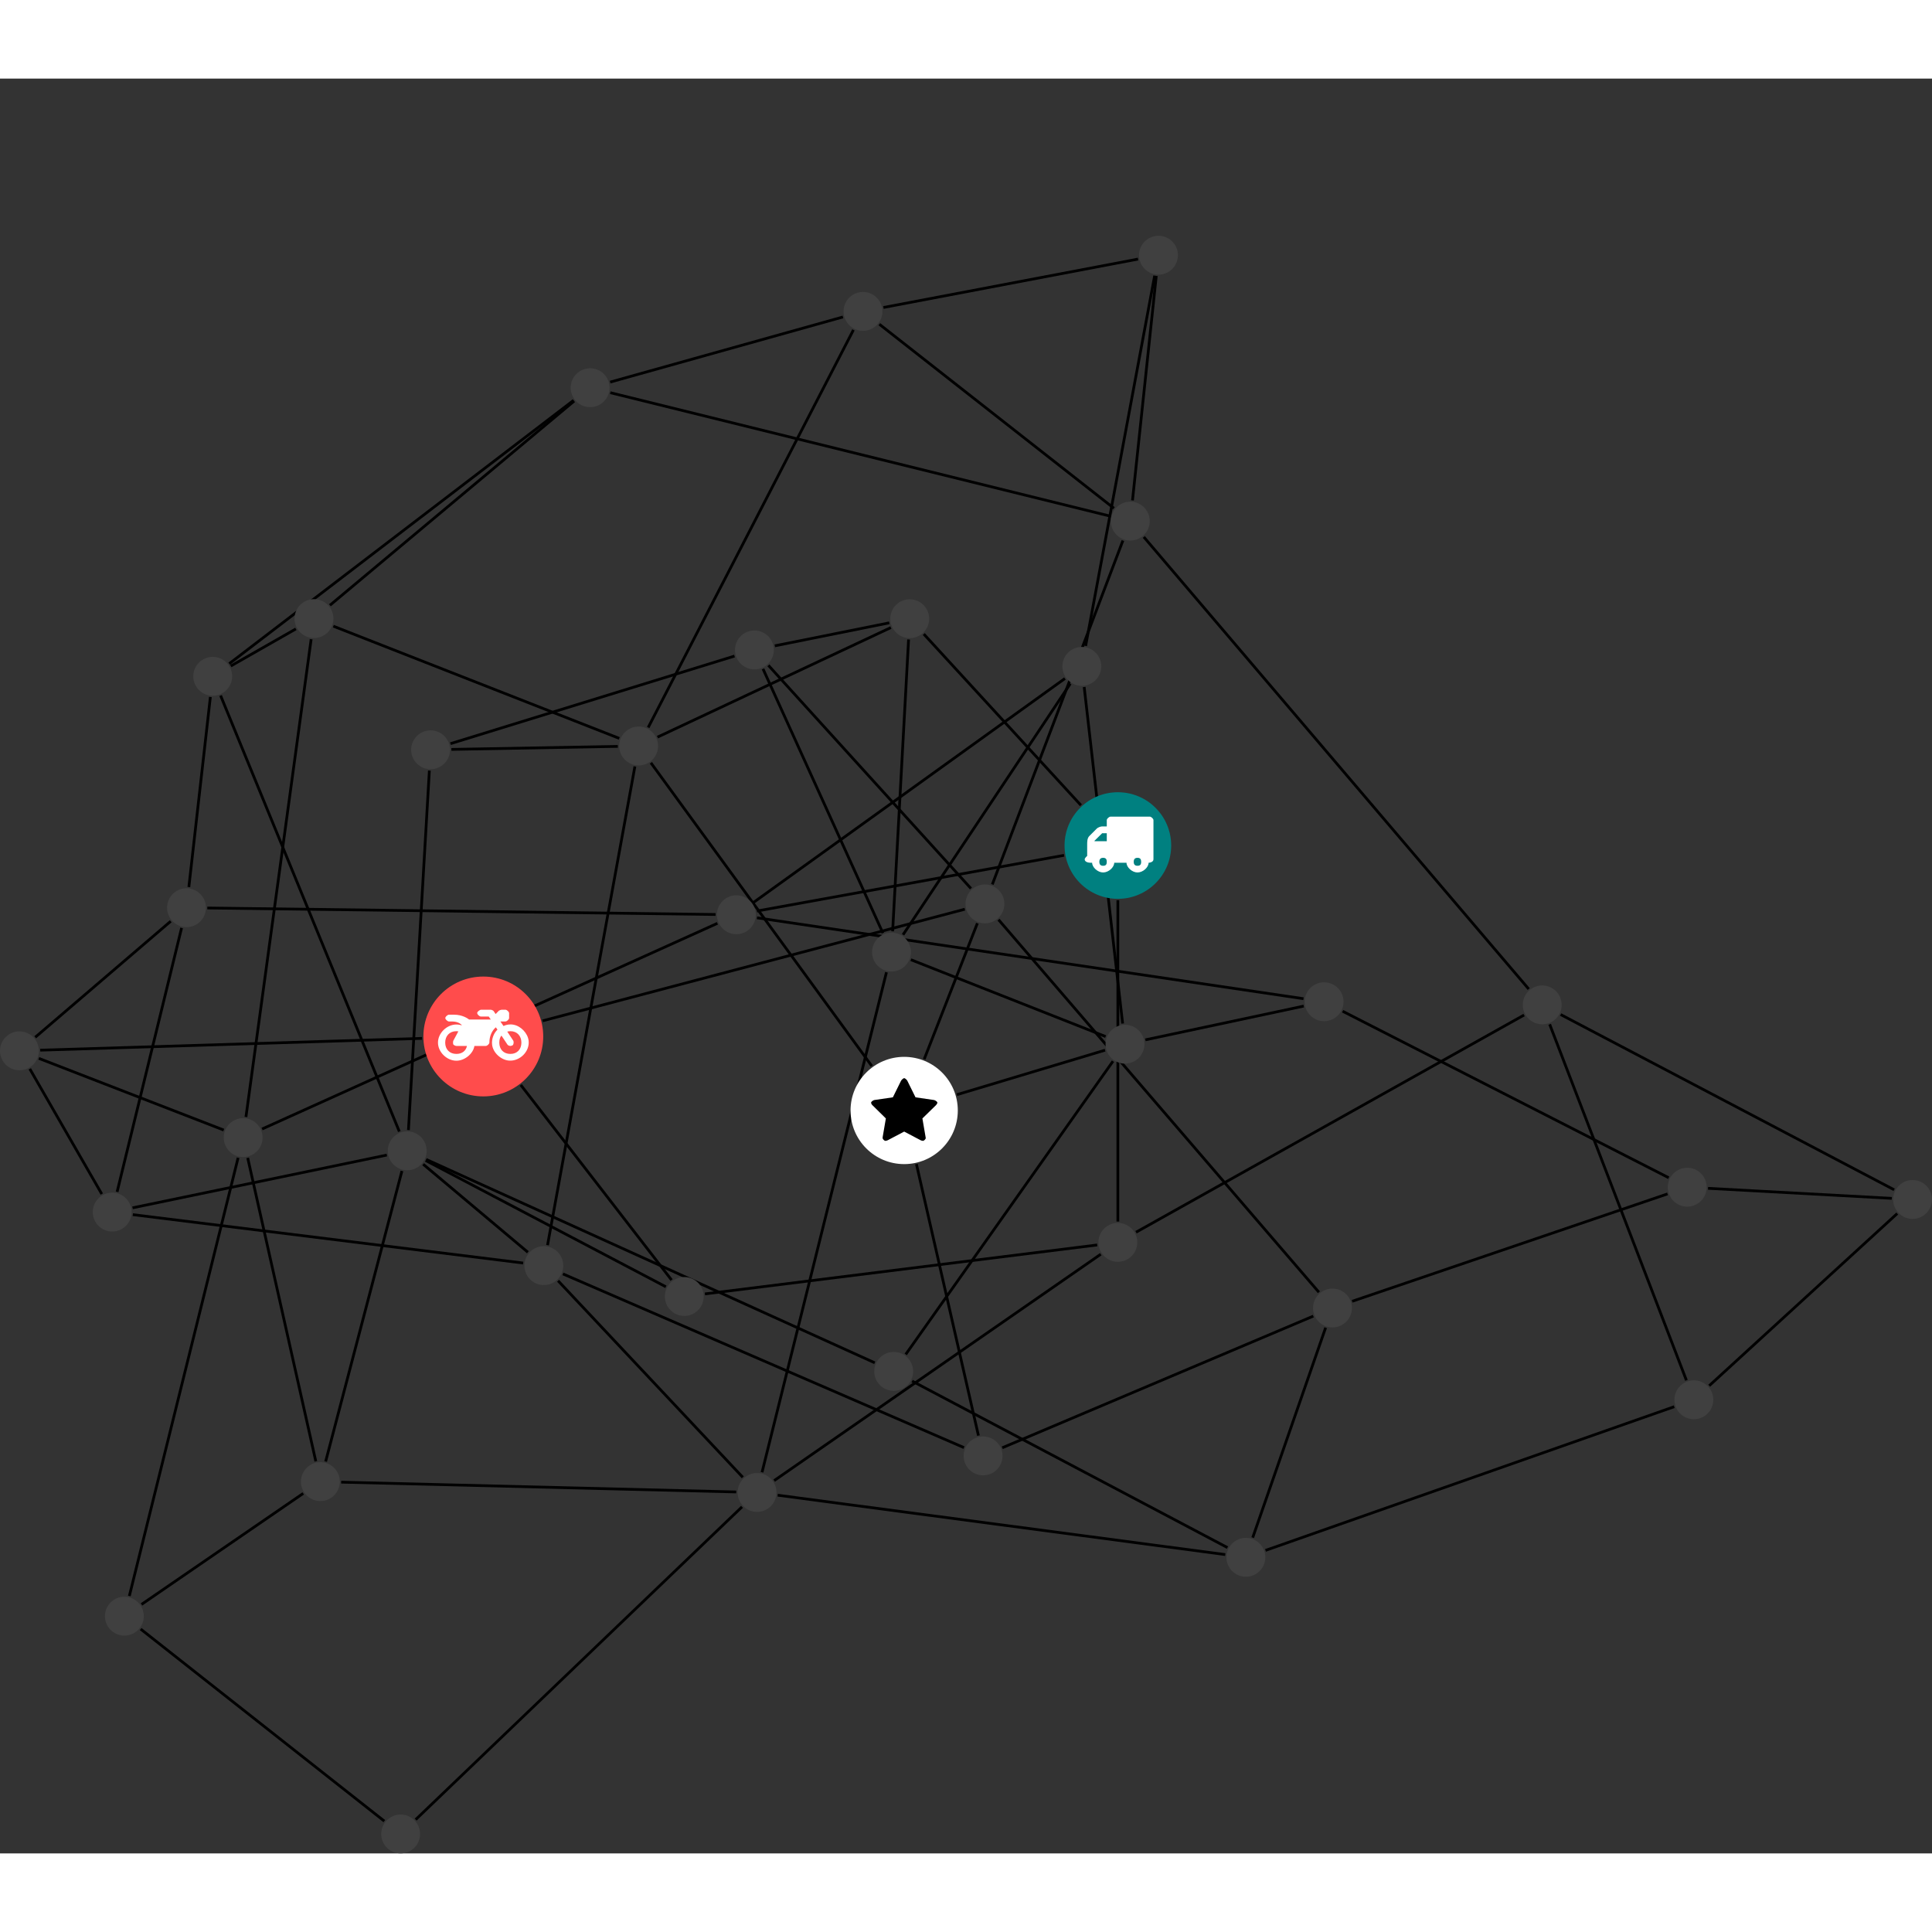 <?xml version="1.0" encoding="UTF-8"?>
<svg xmlns="http://www.w3.org/2000/svg" xmlns:xlink="http://www.w3.org/1999/xlink" width="280.119pt" height="280.119pt" viewBox="0.000 -22.790 280.119 257.329" version="1.1">
<rect x="0.000" y="-22.790" width="280.119" height="257.329" fill="#333333" stroke="none"/>
<defs>
<g>
<symbol overflow="visible" id="glyph0-0">
<path style="stroke:none;" d="M 1.422 -0.75 L 1.422 -7.922 L 3.562 -7.922 L 3.562 -0.891 L 1.422 -0.891 Z M 0.625 0 L 4.531 0 L 4.531 -8.812 L 0.438 -8.812 L 0.438 0 Z M 0.625 0 "/>
</symbol>
<symbol overflow="visible" id="glyph0-1">
<path style="stroke:none;" d="M 3.375 -0.844 C 3.375 -0.453 3.234 -0.266 2.844 -0.266 C 2.469 -0.266 2.297 -0.453 2.297 -0.844 C 2.297 -1.219 2.469 -1.422 2.844 -1.422 C 3.234 -1.422 3.375 -1.219 3.375 -0.844 Z M 1.594 -3.688 L 1.594 -3.859 C 1.594 -3.875 1.578 -3.875 1.594 -3.891 L 2.688 -4.969 C 2.703 -5 2.656 -4.984 2.688 -4.984 L 3.375 -4.984 L 3.375 -3.828 L 1.594 -3.828 Z M 8.359 -0.844 C 8.359 -0.453 8.219 -0.266 7.828 -0.266 C 7.453 -0.266 7.281 -0.453 7.281 -0.844 C 7.281 -1.219 7.453 -1.422 7.828 -1.422 C 8.219 -1.422 8.359 -1.219 8.359 -0.844 Z M 10.141 -6.891 C 10.141 -7.094 9.812 -7.391 9.609 -7.391 L 3.922 -7.391 C 3.719 -7.391 3.375 -7.094 3.375 -6.891 L 3.375 -5.969 L 2.672 -5.969 C 2.469 -5.969 2.078 -5.812 1.938 -5.672 L 0.844 -4.578 C 0.531 -4.266 0.531 -3.734 0.531 -3.328 L 0.531 -1.688 C 0.516 -1.688 0.172 -1.391 0.172 -1.203 C 0.172 -0.781 0.781 -0.703 1.062 -0.703 L 1.25 -0.703 C 1.25 -0.047 2.062 0.703 2.844 0.703 C 3.641 0.703 4.453 -0.047 4.453 -0.703 L 6.234 -0.703 C 6.234 -0.047 7.047 0.703 7.828 0.703 C 8.625 0.703 9.438 -0.047 9.438 -0.703 C 9.547 -0.703 10.141 -0.781 10.141 -1.203 Z M 10.141 -6.891 "/>
</symbol>
<symbol overflow="visible" id="glyph0-2">
<path style="stroke:none;" d="M 12.969 -2.906 C 12.844 -3.984 11.859 -5.016 10.781 -5.219 C 10.234 -5.328 9.703 -5.219 9.328 -5.031 L 8.875 -5.688 L 9.609 -5.688 C 9.812 -5.688 10.141 -5.984 10.141 -6.188 L 10.141 -6.891 C 10.141 -7.094 9.812 -7.391 9.609 -7.391 L 9.047 -7.391 C 8.969 -7.391 8.734 -7.312 8.656 -7.25 L 8.188 -6.766 L 7.891 -7.203 C 7.828 -7.281 7.594 -7.391 7.484 -7.391 L 6.078 -7.391 C 5.906 -7.391 5.547 -7.125 5.516 -6.953 C 5.484 -6.734 5.828 -6.406 6.047 -6.406 L 7.188 -6.406 L 7.484 -5.969 L 4.344 -5.969 C 4.141 -6.125 3.375 -6.672 2.141 -6.672 L 1.422 -6.672 C 1.219 -6.672 0.891 -6.375 0.891 -6.188 C 0.891 -5.984 1.219 -5.688 1.422 -5.688 L 1.781 -5.688 C 2.484 -5.688 2.906 -5.516 3.281 -5.188 L 3.25 -5.141 C 3.078 -5.188 2.797 -5.25 2.5 -5.25 C 1.109 -5.25 -0.172 -4 -0.172 -2.625 C -0.172 -1.25 1.109 0 2.5 0 C 3.75 0 4.953 -1.062 5.109 -2.141 L 6.766 -2.141 C 6.969 -2.141 7.281 -2.438 7.281 -2.625 C 7.281 -3.609 7.688 -4.391 8.219 -4.844 L 8.453 -4.5 C 7.969 -4.062 7.578 -3.203 7.672 -2.359 C 7.781 -1.172 8.969 -0.094 10.141 -0.016 C 11.703 0.094 13.156 -1.344 12.969 -2.906 Z M 2.5 -0.984 C 1.516 -0.984 0.875 -1.641 0.875 -2.625 C 0.875 -3.594 1.516 -4.281 2.5 -4.281 C 2.672 -4.281 2.844 -4.234 2.781 -4.25 L 2.047 -2.891 C 2 -2.781 2 -2.469 2.047 -2.359 C 2.125 -2.25 2.375 -2.141 2.5 -2.141 L 4.031 -2.141 C 3.891 -1.453 3.344 -0.984 2.5 -0.984 Z M 10.328 -0.984 C 9.344 -0.984 8.719 -1.641 8.719 -2.625 C 8.719 -3.109 8.859 -3.469 9.031 -3.641 L 9.906 -2.328 C 9.969 -2.219 10.203 -2.141 10.328 -2.141 C 10.391 -2.141 10.594 -2.188 10.641 -2.234 C 10.812 -2.344 10.844 -2.75 10.734 -2.922 L 9.875 -4.219 C 9.859 -4.219 10.094 -4.281 10.328 -4.281 C 11.297 -4.281 11.922 -3.594 11.922 -2.625 C 11.922 -1.641 11.297 -0.984 10.328 -0.984 Z M 10.328 -0.984 "/>
</symbol>
<symbol overflow="visible" id="glyph0-3">
<path style="stroke:none;" d="M 9.438 -5.078 C 9.438 -5.25 9.078 -5.453 8.938 -5.469 L 6.266 -5.859 L 5.078 -8.266 C 5.031 -8.375 4.75 -8.641 4.625 -8.641 C 4.5 -8.641 4.234 -8.375 4.172 -8.266 L 2.984 -5.859 L 0.312 -5.469 C 0.172 -5.453 -0.172 -5.25 -0.172 -5.078 C -0.172 -4.969 -0.062 -4.781 0.016 -4.719 L 1.969 -2.797 L 1.5 -0.062 C 1.5 -0.016 1.5 0.016 1.5 0.047 C 1.5 0.203 1.75 0.453 1.906 0.453 C 1.984 0.453 2.188 0.406 2.25 0.359 L 4.625 -0.891 L 7 0.359 C 7.062 0.406 7.266 0.453 7.344 0.453 C 7.5 0.453 7.75 0.203 7.75 0.047 C 7.75 0.016 7.75 -0.016 7.734 -0.062 L 7.266 -2.797 L 9.234 -4.719 C 9.297 -4.781 9.438 -4.969 9.438 -5.078 Z M 9.438 -5.078 "/>
</symbol>
</g>
<clipPath id="clip1">
  <path d="M 14 196 L 62 196 L 62 234.539 L 14 234.539 Z M 14 196 "/>
</clipPath>
<clipPath id="clip2">
  <path d="M 54 178 L 114 178 L 114 234.539 L 54 234.539 Z M 54 178 "/>
</clipPath>
<clipPath id="clip3">
  <path d="M 242 136 L 280.117 136 L 280.117 173 L 242 173 Z M 242 136 "/>
</clipPath>
<clipPath id="clip4">
  <path d="M 220 107 L 280.117 107 L 280.117 144 L 220 144 Z M 220 107 "/>
</clipPath>
<clipPath id="clip5">
  <path d="M 55 228 L 61 228 L 61 234.539 L 55 234.539 Z M 55 228 "/>
</clipPath>
<clipPath id="clip6">
  <path d="M 274 136 L 280.117 136 L 280.117 143 L 274 143 Z M 274 136 "/>
</clipPath>
</defs>
<g id="surface1">
<path style="fill:none;stroke-width:0.399;stroke-linecap:butt;stroke-linejoin:miter;stroke:rgb(0%,0%,0%);stroke-opacity:1;stroke-miterlimit:10;" d="M 0 -7.929 L 0 -54.519 " transform="matrix(1,0,0,-1,162.078,88.407)"/>
<path style="fill:none;stroke-width:0.399;stroke-linecap:butt;stroke-linejoin:miter;stroke:rgb(0%,0%,0%);stroke-opacity:1;stroke-miterlimit:10;" d="M -7.801 -1.417 L -52.344 -9.499 " transform="matrix(1,0,0,-1,162.078,88.407)"/>
<path style="fill:none;stroke-width:0.399;stroke-linecap:butt;stroke-linejoin:miter;stroke:rgb(0%,0%,0%);stroke-opacity:1;stroke-miterlimit:10;" d="M -5.359 5.841 L -28.14 30.661 " transform="matrix(1,0,0,-1,162.078,88.407)"/>
<path style="fill:none;stroke-width:0.399;stroke-linecap:butt;stroke-linejoin:miter;stroke:rgb(0%,0%,0%);stroke-opacity:1;stroke-miterlimit:10;" d="M -2.996 -57.913 L -59.871 -65.011 " transform="matrix(1,0,0,-1,162.078,88.407)"/>
<path style="fill:none;stroke-width:0.399;stroke-linecap:butt;stroke-linejoin:miter;stroke:rgb(0%,0%,0%);stroke-opacity:1;stroke-miterlimit:10;" d="M -2.48 -59.257 L -49.836 -92.081 " transform="matrix(1,0,0,-1,162.078,88.407)"/>
<path style="fill:none;stroke-width:0.399;stroke-linecap:butt;stroke-linejoin:miter;stroke:rgb(0%,0%,0%);stroke-opacity:1;stroke-miterlimit:10;" d="M 2.633 -56.066 L 58.895 -24.577 " transform="matrix(1,0,0,-1,162.078,88.407)"/>
<path style="fill:none;stroke-width:0.399;stroke-linecap:butt;stroke-linejoin:miter;stroke:rgb(0%,0%,0%);stroke-opacity:1;stroke-miterlimit:10;" d="M -64.711 -62.995 L -86.57 -34.718 " transform="matrix(1,0,0,-1,162.078,88.407)"/>
<path style="fill:none;stroke-width:0.399;stroke-linecap:butt;stroke-linejoin:miter;stroke:rgb(0%,0%,0%);stroke-opacity:1;stroke-miterlimit:10;" d="M -65.535 -63.98 L -100.363 -45.667 " transform="matrix(1,0,0,-1,162.078,88.407)"/>
<path style="fill:none;stroke-width:0.399;stroke-linecap:butt;stroke-linejoin:miter;stroke:rgb(0%,0%,0%);stroke-opacity:1;stroke-miterlimit:10;" d="M -83.41 -25.417 L -22.191 -9.234 " transform="matrix(1,0,0,-1,162.078,88.407)"/>
<path style="fill:none;stroke-width:0.399;stroke-linecap:butt;stroke-linejoin:miter;stroke:rgb(0%,0%,0%);stroke-opacity:1;stroke-miterlimit:10;" d="M -100.887 -27.96 L -156.246 -29.671 " transform="matrix(1,0,0,-1,162.078,88.407)"/>
<path style="fill:none;stroke-width:0.399;stroke-linecap:butt;stroke-linejoin:miter;stroke:rgb(0%,0%,0%);stroke-opacity:1;stroke-miterlimit:10;" d="M 29.149 -64.769 L -17.305 -10.749 " transform="matrix(1,0,0,-1,162.078,88.407)"/>
<path style="fill:none;stroke-width:0.399;stroke-linecap:butt;stroke-linejoin:miter;stroke:rgb(0%,0%,0%);stroke-opacity:1;stroke-miterlimit:10;" d="M 28.336 -68.23 L -16.762 -87.32 " transform="matrix(1,0,0,-1,162.078,88.407)"/>
<path style="fill:none;stroke-width:0.399;stroke-linecap:butt;stroke-linejoin:miter;stroke:rgb(0%,0%,0%);stroke-opacity:1;stroke-miterlimit:10;" d="M 30.125 -69.906 L 19.551 -100.347 " transform="matrix(1,0,0,-1,162.078,88.407)"/>
<path style="fill:none;stroke-width:0.399;stroke-linecap:butt;stroke-linejoin:miter;stroke:rgb(0%,0%,0%);stroke-opacity:1;stroke-miterlimit:10;" d="M 33.973 -66.081 L 79.695 -50.511 " transform="matrix(1,0,0,-1,162.078,88.407)"/>
<path style="fill:none;stroke-width:0.399;stroke-linecap:butt;stroke-linejoin:miter;stroke:rgb(0%,0%,0%);stroke-opacity:1;stroke-miterlimit:10;" d="M -20.371 -11.273 L -28.082 -30.988 " transform="matrix(1,0,0,-1,162.078,88.407)"/>
<path style="fill:none;stroke-width:0.399;stroke-linecap:butt;stroke-linejoin:miter;stroke:rgb(0%,0%,0%);stroke-opacity:1;stroke-miterlimit:10;" d="M -18.203 -5.64 L 0.731 44.216 " transform="matrix(1,0,0,-1,162.078,88.407)"/>
<path style="fill:none;stroke-width:0.399;stroke-linecap:butt;stroke-linejoin:miter;stroke:rgb(0%,0%,0%);stroke-opacity:1;stroke-miterlimit:10;" d="M -21.301 -6.23 L -50.668 26.122 " transform="matrix(1,0,0,-1,162.078,88.407)"/>
<path style="fill:none;stroke-width:0.399;stroke-linecap:butt;stroke-linejoin:miter;stroke:rgb(0%,0%,0%);stroke-opacity:1;stroke-miterlimit:10;" d="M -20.215 -85.554 L -29.207 -46.191 " transform="matrix(1,0,0,-1,162.078,88.407)"/>
<path style="fill:none;stroke-width:0.399;stroke-linecap:butt;stroke-linejoin:miter;stroke:rgb(0%,0%,0%);stroke-opacity:1;stroke-miterlimit:10;" d="M -22.312 -87.296 L -80.461 -62.109 " transform="matrix(1,0,0,-1,162.078,88.407)"/>
<path style="fill:none;stroke-width:0.399;stroke-linecap:butt;stroke-linejoin:miter;stroke:rgb(0%,0%,0%);stroke-opacity:1;stroke-miterlimit:10;" d="M -35.68 -31.968 L -67.707 11.993 " transform="matrix(1,0,0,-1,162.078,88.407)"/>
<path style="fill:none;stroke-width:0.399;stroke-linecap:butt;stroke-linejoin:miter;stroke:rgb(0%,0%,0%);stroke-opacity:1;stroke-miterlimit:10;" d="M -23.344 -36.124 L -1.855 -29.671 " transform="matrix(1,0,0,-1,162.078,88.407)"/>
<path style="fill:none;stroke-width:0.399;stroke-linecap:butt;stroke-linejoin:miter;stroke:rgb(0%,0%,0%);stroke-opacity:1;stroke-miterlimit:10;" d="M -82.691 -57.941 L -70.023 11.466 " transform="matrix(1,0,0,-1,162.078,88.407)"/>
<path style="fill:none;stroke-width:0.399;stroke-linecap:butt;stroke-linejoin:miter;stroke:rgb(0%,0%,0%);stroke-opacity:1;stroke-miterlimit:10;" d="M -86.226 -60.534 L -142.82 -53.519 " transform="matrix(1,0,0,-1,162.078,88.407)"/>
<path style="fill:none;stroke-width:0.399;stroke-linecap:butt;stroke-linejoin:miter;stroke:rgb(0%,0%,0%);stroke-opacity:1;stroke-miterlimit:10;" d="M -85.543 -58.968 L -100.726 -46.206 " transform="matrix(1,0,0,-1,162.078,88.407)"/>
<path style="fill:none;stroke-width:0.399;stroke-linecap:butt;stroke-linejoin:miter;stroke:rgb(0%,0%,0%);stroke-opacity:1;stroke-miterlimit:10;" d="M -81.164 -63.105 L -54.383 -91.601 " transform="matrix(1,0,0,-1,162.078,88.407)"/>
<path style="fill:none;stroke-width:0.399;stroke-linecap:butt;stroke-linejoin:miter;stroke:rgb(0%,0%,0%);stroke-opacity:1;stroke-miterlimit:10;" d="M -68.098 17.114 L -38.34 74.762 " transform="matrix(1,0,0,-1,162.078,88.407)"/>
<path style="fill:none;stroke-width:0.399;stroke-linecap:butt;stroke-linejoin:miter;stroke:rgb(0%,0%,0%);stroke-opacity:1;stroke-miterlimit:10;" d="M -72.293 15.536 L -113.746 31.802 " transform="matrix(1,0,0,-1,162.078,88.407)"/>
<path style="fill:none;stroke-width:0.399;stroke-linecap:butt;stroke-linejoin:miter;stroke:rgb(0%,0%,0%);stroke-opacity:1;stroke-miterlimit:10;" d="M -66.75 15.716 L -32.91 31.602 " transform="matrix(1,0,0,-1,162.078,88.407)"/>
<path style="fill:none;stroke-width:0.399;stroke-linecap:butt;stroke-linejoin:miter;stroke:rgb(0%,0%,0%);stroke-opacity:1;stroke-miterlimit:10;" d="M -72.5 14.376 L -96.633 13.938 " transform="matrix(1,0,0,-1,162.078,88.407)"/>
<path style="fill:none;stroke-width:0.399;stroke-linecap:butt;stroke-linejoin:miter;stroke:rgb(0%,0%,0%);stroke-opacity:1;stroke-miterlimit:10;" d="M 2.926 85.028 L -33.992 78.009 " transform="matrix(1,0,0,-1,162.078,88.407)"/>
<path style="fill:none;stroke-width:0.399;stroke-linecap:butt;stroke-linejoin:miter;stroke:rgb(0%,0%,0%);stroke-opacity:1;stroke-miterlimit:10;" d="M 5.57 82.591 L 2.121 50.04 " transform="matrix(1,0,0,-1,162.078,88.407)"/>
<path style="fill:none;stroke-width:0.399;stroke-linecap:butt;stroke-linejoin:miter;stroke:rgb(0%,0%,0%);stroke-opacity:1;stroke-miterlimit:10;" d="M 5.336 82.626 L -4.672 28.942 " transform="matrix(1,0,0,-1,162.078,88.407)"/>
<path style="fill:none;stroke-width:0.399;stroke-linecap:butt;stroke-linejoin:miter;stroke:rgb(0%,0%,0%);stroke-opacity:1;stroke-miterlimit:10;" d="M -34.582 75.583 L -0.574 48.899 " transform="matrix(1,0,0,-1,162.078,88.407)"/>
<path style="fill:none;stroke-width:0.399;stroke-linecap:butt;stroke-linejoin:miter;stroke:rgb(0%,0%,0%);stroke-opacity:1;stroke-miterlimit:10;" d="M -39.863 76.634 L -73.613 67.192 " transform="matrix(1,0,0,-1,162.078,88.407)"/>
<path style="fill:none;stroke-width:0.399;stroke-linecap:butt;stroke-linejoin:miter;stroke:rgb(0%,0%,0%);stroke-opacity:1;stroke-miterlimit:10;" d="M -1.129 47.762 L -73.59 65.657 " transform="matrix(1,0,0,-1,162.078,88.407)"/>
<path style="fill:none;stroke-width:0.399;stroke-linecap:butt;stroke-linejoin:miter;stroke:rgb(0%,0%,0%);stroke-opacity:1;stroke-miterlimit:10;" d="M 3.758 44.739 L 59.57 -20.808 " transform="matrix(1,0,0,-1,162.078,88.407)"/>
<path style="fill:none;stroke-width:0.399;stroke-linecap:butt;stroke-linejoin:miter;stroke:rgb(0%,0%,0%);stroke-opacity:1;stroke-miterlimit:10;" d="M -78.918 64.544 L -128.84 26.368 " transform="matrix(1,0,0,-1,162.078,88.407)"/>
<path style="fill:none;stroke-width:0.399;stroke-linecap:butt;stroke-linejoin:miter;stroke:rgb(0%,0%,0%);stroke-opacity:1;stroke-miterlimit:10;" d="M -78.836 64.442 L -114.242 34.837 " transform="matrix(1,0,0,-1,162.078,88.407)"/>
<path style="fill:none;stroke-width:0.399;stroke-linecap:butt;stroke-linejoin:miter;stroke:rgb(0%,0%,0%);stroke-opacity:1;stroke-miterlimit:10;" d="M -128.617 26.028 L -119.18 31.407 " transform="matrix(1,0,0,-1,162.078,88.407)"/>
<path style="fill:none;stroke-width:0.399;stroke-linecap:butt;stroke-linejoin:miter;stroke:rgb(0%,0%,0%);stroke-opacity:1;stroke-miterlimit:10;" d="M -131.578 21.536 L -134.695 -6.019 " transform="matrix(1,0,0,-1,162.078,88.407)"/>
<path style="fill:none;stroke-width:0.399;stroke-linecap:butt;stroke-linejoin:miter;stroke:rgb(0%,0%,0%);stroke-opacity:1;stroke-miterlimit:10;" d="M -130.094 21.743 L -104.18 -41.472 " transform="matrix(1,0,0,-1,162.078,88.407)"/>
<path style="fill:none;stroke-width:0.399;stroke-linecap:butt;stroke-linejoin:miter;stroke:rgb(0%,0%,0%);stroke-opacity:1;stroke-miterlimit:10;" d="M -116.965 29.911 L -126.418 -39.355 " transform="matrix(1,0,0,-1,162.078,88.407)"/>
<path style="fill:none;stroke-width:0.399;stroke-linecap:butt;stroke-linejoin:miter;stroke:rgb(0%,0%,0%);stroke-opacity:1;stroke-miterlimit:10;" d="M -137.328 -10.98 L -156.973 -27.804 " transform="matrix(1,0,0,-1,162.078,88.407)"/>
<path style="fill:none;stroke-width:0.399;stroke-linecap:butt;stroke-linejoin:miter;stroke:rgb(0%,0%,0%);stroke-opacity:1;stroke-miterlimit:10;" d="M -135.75 -11.948 L -145.098 -50.214 " transform="matrix(1,0,0,-1,162.078,88.407)"/>
<path style="fill:none;stroke-width:0.399;stroke-linecap:butt;stroke-linejoin:miter;stroke:rgb(0%,0%,0%);stroke-opacity:1;stroke-miterlimit:10;" d="M -132.019 -9.058 L -58.332 -9.999 " transform="matrix(1,0,0,-1,162.078,88.407)"/>
<path style="fill:none;stroke-width:0.399;stroke-linecap:butt;stroke-linejoin:miter;stroke:rgb(0%,0%,0%);stroke-opacity:1;stroke-miterlimit:10;" d="M -157.758 -32.382 L -147.32 -50.531 " transform="matrix(1,0,0,-1,162.078,88.407)"/>
<path style="fill:none;stroke-width:0.399;stroke-linecap:butt;stroke-linejoin:miter;stroke:rgb(0%,0%,0%);stroke-opacity:1;stroke-miterlimit:10;" d="M -156.449 -30.859 L -129.641 -41.253 " transform="matrix(1,0,0,-1,162.078,88.407)"/>
<path style="fill:none;stroke-width:0.399;stroke-linecap:butt;stroke-linejoin:miter;stroke:rgb(0%,0%,0%);stroke-opacity:1;stroke-miterlimit:10;" d="M -142.859 -52.531 L -105.992 -44.878 " transform="matrix(1,0,0,-1,162.078,88.407)"/>
<g clip-path="url(#clip1)" clip-rule="nonzero">
<path style="fill:none;stroke-width:0.399;stroke-linecap:butt;stroke-linejoin:miter;stroke:rgb(0%,0%,0%);stroke-opacity:1;stroke-miterlimit:10;" d="M -106.359 -141.448 L -141.68 -113.605 " transform="matrix(1,0,0,-1,162.078,88.407)"/>
</g>
<g clip-path="url(#clip2)" clip-rule="nonzero">
<path style="fill:none;stroke-width:0.399;stroke-linecap:butt;stroke-linejoin:miter;stroke:rgb(0%,0%,0%);stroke-opacity:1;stroke-miterlimit:10;" d="M -101.812 -141.23 L -54.496 -95.886 " transform="matrix(1,0,0,-1,162.078,88.407)"/>
</g>
<path style="fill:none;stroke-width:0.399;stroke-linecap:butt;stroke-linejoin:miter;stroke:rgb(0%,0%,0%);stroke-opacity:1;stroke-miterlimit:10;" d="M -143.324 -108.808 L -127.555 -45.273 " transform="matrix(1,0,0,-1,162.078,88.407)"/>
<path style="fill:none;stroke-width:0.399;stroke-linecap:butt;stroke-linejoin:miter;stroke:rgb(0%,0%,0%);stroke-opacity:1;stroke-miterlimit:10;" d="M -141.562 -110.031 L -118.117 -93.937 " transform="matrix(1,0,0,-1,162.078,88.407)"/>
<path style="fill:none;stroke-width:0.399;stroke-linecap:butt;stroke-linejoin:miter;stroke:rgb(0%,0%,0%);stroke-opacity:1;stroke-miterlimit:10;" d="M -126.164 -45.288 L -116.289 -89.284 " transform="matrix(1,0,0,-1,162.078,88.407)"/>
<path style="fill:none;stroke-width:0.399;stroke-linecap:butt;stroke-linejoin:miter;stroke:rgb(0%,0%,0%);stroke-opacity:1;stroke-miterlimit:10;" d="M -124.078 -41.101 L -58.062 -11.28 " transform="matrix(1,0,0,-1,162.078,88.407)"/>
<path style="fill:none;stroke-width:0.399;stroke-linecap:butt;stroke-linejoin:miter;stroke:rgb(0%,0%,0%);stroke-opacity:1;stroke-miterlimit:10;" d="M -114.863 -89.312 L -103.801 -47.183 " transform="matrix(1,0,0,-1,162.078,88.407)"/>
<path style="fill:none;stroke-width:0.399;stroke-linecap:butt;stroke-linejoin:miter;stroke:rgb(0%,0%,0%);stroke-opacity:1;stroke-miterlimit:10;" d="M -112.613 -92.304 L -55.332 -93.726 " transform="matrix(1,0,0,-1,162.078,88.407)"/>
<path style="fill:none;stroke-width:0.399;stroke-linecap:butt;stroke-linejoin:miter;stroke:rgb(0%,0%,0%);stroke-opacity:1;stroke-miterlimit:10;" d="M -100.289 -45.511 L -35.25 -74.999 " transform="matrix(1,0,0,-1,162.078,88.407)"/>
<path style="fill:none;stroke-width:0.399;stroke-linecap:butt;stroke-linejoin:miter;stroke:rgb(0%,0%,0%);stroke-opacity:1;stroke-miterlimit:10;" d="M -102.859 -41.253 L -99.824 10.868 " transform="matrix(1,0,0,-1,162.078,88.407)"/>
<path style="fill:none;stroke-width:0.399;stroke-linecap:butt;stroke-linejoin:miter;stroke:rgb(0%,0%,0%);stroke-opacity:1;stroke-miterlimit:10;" d="M -49.324 -94.195 L 15.57 -102.804 " transform="matrix(1,0,0,-1,162.078,88.407)"/>
<path style="fill:none;stroke-width:0.399;stroke-linecap:butt;stroke-linejoin:miter;stroke:rgb(0%,0%,0%);stroke-opacity:1;stroke-miterlimit:10;" d="M -51.59 -90.87 L -33.551 -18.374 " transform="matrix(1,0,0,-1,162.078,88.407)"/>
<path style="fill:none;stroke-width:0.399;stroke-linecap:butt;stroke-linejoin:miter;stroke:rgb(0%,0%,0%);stroke-opacity:1;stroke-miterlimit:10;" d="M -29.832 -77.652 L 15.891 -101.792 " transform="matrix(1,0,0,-1,162.078,88.407)"/>
<path style="fill:none;stroke-width:0.399;stroke-linecap:butt;stroke-linejoin:miter;stroke:rgb(0%,0%,0%);stroke-opacity:1;stroke-miterlimit:10;" d="M -30.758 -73.781 L -0.707 -31.269 " transform="matrix(1,0,0,-1,162.078,88.407)"/>
<path style="fill:none;stroke-width:0.399;stroke-linecap:butt;stroke-linejoin:miter;stroke:rgb(0%,0%,0%);stroke-opacity:1;stroke-miterlimit:10;" d="M 21.406 -102.198 L 80.668 -81.363 " transform="matrix(1,0,0,-1,162.078,88.407)"/>
<g clip-path="url(#clip3)" clip-rule="nonzero">
<path style="fill:none;stroke-width:0.399;stroke-linecap:butt;stroke-linejoin:miter;stroke:rgb(0%,0%,0%);stroke-opacity:1;stroke-miterlimit:10;" d="M 85.738 -78.323 L 113 -53.359 " transform="matrix(1,0,0,-1,162.078,88.407)"/>
</g>
<path style="fill:none;stroke-width:0.399;stroke-linecap:butt;stroke-linejoin:miter;stroke:rgb(0%,0%,0%);stroke-opacity:1;stroke-miterlimit:10;" d="M 82.434 -77.542 L 62.609 -25.921 " transform="matrix(1,0,0,-1,162.078,88.407)"/>
<g clip-path="url(#clip4)" clip-rule="nonzero">
<path style="fill:none;stroke-width:0.399;stroke-linecap:butt;stroke-linejoin:miter;stroke:rgb(0%,0%,0%);stroke-opacity:1;stroke-miterlimit:10;" d="M 112.551 -49.913 L 64.199 -24.507 " transform="matrix(1,0,0,-1,162.078,88.407)"/>
</g>
<path style="fill:none;stroke-width:0.399;stroke-linecap:butt;stroke-linejoin:miter;stroke:rgb(0%,0%,0%);stroke-opacity:1;stroke-miterlimit:10;" d="M 112.211 -51.156 L 85.567 -49.702 " transform="matrix(1,0,0,-1,162.078,88.407)"/>
<path style="fill:none;stroke-width:0.399;stroke-linecap:butt;stroke-linejoin:miter;stroke:rgb(0%,0%,0%);stroke-opacity:1;stroke-miterlimit:10;" d="M 79.867 -48.167 L 32.586 -24.023 " transform="matrix(1,0,0,-1,162.078,88.407)"/>
<path style="fill:none;stroke-width:0.399;stroke-linecap:butt;stroke-linejoin:miter;stroke:rgb(0%,0%,0%);stroke-opacity:1;stroke-miterlimit:10;" d="M 26.914 -22.21 L -52.328 -10.48 " transform="matrix(1,0,0,-1,162.078,88.407)"/>
<path style="fill:none;stroke-width:0.399;stroke-linecap:butt;stroke-linejoin:miter;stroke:rgb(0%,0%,0%);stroke-opacity:1;stroke-miterlimit:10;" d="M 26.949 -23.28 L 3.985 -28.175 " transform="matrix(1,0,0,-1,162.078,88.407)"/>
<path style="fill:none;stroke-width:0.399;stroke-linecap:butt;stroke-linejoin:miter;stroke:rgb(0%,0%,0%);stroke-opacity:1;stroke-miterlimit:10;" d="M -52.863 -8.277 L -7.676 24.216 " transform="matrix(1,0,0,-1,162.078,88.407)"/>
<path style="fill:none;stroke-width:0.399;stroke-linecap:butt;stroke-linejoin:miter;stroke:rgb(0%,0%,0%);stroke-opacity:1;stroke-miterlimit:10;" d="M 0.692 -25.808 L -4.883 22.981 " transform="matrix(1,0,0,-1,162.078,88.407)"/>
<path style="fill:none;stroke-width:0.399;stroke-linecap:butt;stroke-linejoin:miter;stroke:rgb(0%,0%,0%);stroke-opacity:1;stroke-miterlimit:10;" d="M -1.773 -27.698 L -30.012 -16.554 " transform="matrix(1,0,0,-1,162.078,88.407)"/>
<path style="fill:none;stroke-width:0.399;stroke-linecap:butt;stroke-linejoin:miter;stroke:rgb(0%,0%,0%);stroke-opacity:1;stroke-miterlimit:10;" d="M -6.898 23.466 L -31.148 -12.937 " transform="matrix(1,0,0,-1,162.078,88.407)"/>
<path style="fill:none;stroke-width:0.399;stroke-linecap:butt;stroke-linejoin:miter;stroke:rgb(0%,0%,0%);stroke-opacity:1;stroke-miterlimit:10;" d="M -34.066 -12.698 L -51.449 25.61 " transform="matrix(1,0,0,-1,162.078,88.407)"/>
<path style="fill:none;stroke-width:0.399;stroke-linecap:butt;stroke-linejoin:miter;stroke:rgb(0%,0%,0%);stroke-opacity:1;stroke-miterlimit:10;" d="M -32.656 -12.433 L -30.344 29.872 " transform="matrix(1,0,0,-1,162.078,88.407)"/>
<path style="fill:none;stroke-width:0.399;stroke-linecap:butt;stroke-linejoin:miter;stroke:rgb(0%,0%,0%);stroke-opacity:1;stroke-miterlimit:10;" d="M -49.738 28.954 L -33.137 32.29 " transform="matrix(1,0,0,-1,162.078,88.407)"/>
<path style="fill:none;stroke-width:0.399;stroke-linecap:butt;stroke-linejoin:miter;stroke:rgb(0%,0%,0%);stroke-opacity:1;stroke-miterlimit:10;" d="M -55.582 27.47 L -96.766 14.77 " transform="matrix(1,0,0,-1,162.078,88.407)"/>
<path style=" stroke:none;fill-rule:nonzero;fill:rgb(0%,50%,50%);fill-opacity:1;" d="M 169.809 88.406 C 169.809 84.137 166.348 80.68 162.078 80.68 C 157.809 80.68 154.348 84.137 154.348 88.406 C 154.348 92.676 157.809 96.137 162.078 96.137 C 166.348 96.137 169.809 92.676 169.809 88.406 Z M 169.809 88.406 "/>
<g style="fill:rgb(100%,100%,100%);fill-opacity:1;">
  <use xlink:href="#glyph0-1" x="157.097" y="91.61"/>
</g>
<path style=" stroke:none;fill-rule:nonzero;fill:rgb(25%,25%,25%);fill-opacity:1;" d="M 164.895 145.945 C 164.895 144.387 163.633 143.125 162.078 143.125 C 160.523 143.125 159.262 144.387 159.262 145.945 C 159.262 147.5 160.523 148.762 162.078 148.762 C 163.633 148.762 164.895 147.5 164.895 145.945 Z M 164.895 145.945 "/>
<path style=" stroke:none;fill-rule:nonzero;fill:rgb(25%,25%,25%);fill-opacity:1;" d="M 102.031 153.789 C 102.031 152.234 100.77 150.973 99.215 150.973 C 97.656 150.973 96.395 152.234 96.395 153.789 C 96.395 155.348 97.656 156.609 99.215 156.609 C 100.77 156.609 102.031 155.348 102.031 153.789 Z M 102.031 153.789 "/>
<path style=" stroke:none;fill-rule:nonzero;fill:rgb(100%,29.999%,29.999%);fill-opacity:1;" d="M 78.762 116.094 C 78.762 111.297 74.871 107.406 70.074 107.406 C 65.277 107.406 61.387 111.297 61.387 116.094 C 61.387 120.891 65.277 124.781 70.074 124.781 C 74.871 124.781 78.762 120.891 78.762 116.094 Z M 78.762 116.094 "/>
<g style="fill:rgb(100%,100%,100%);fill-opacity:1;">
  <use xlink:href="#glyph0-2" x="63.674" y="119.606"/>
</g>
<path style=" stroke:none;fill-rule:nonzero;fill:rgb(25%,25%,25%);fill-opacity:1;" d="M 196.012 155.461 C 196.012 153.906 194.75 152.645 193.195 152.645 C 191.637 152.645 190.375 153.906 190.375 155.461 C 190.375 157.016 191.637 158.277 193.195 158.277 C 194.75 158.277 196.012 157.016 196.012 155.461 Z M 196.012 155.461 "/>
<path style=" stroke:none;fill-rule:nonzero;fill:rgb(25%,25%,25%);fill-opacity:1;" d="M 145.625 96.867 C 145.625 95.312 144.363 94.051 142.805 94.051 C 141.25 94.051 139.988 95.312 139.988 96.867 C 139.988 98.426 141.25 99.688 142.805 99.688 C 144.363 99.688 145.625 98.426 145.625 96.867 Z M 145.625 96.867 "/>
<path style=" stroke:none;fill-rule:nonzero;fill:rgb(25%,25%,25%);fill-opacity:1;" d="M 145.355 176.902 C 145.355 175.348 144.094 174.086 142.535 174.086 C 140.98 174.086 139.719 175.348 139.719 176.902 C 139.719 178.461 140.98 179.723 142.535 179.723 C 144.094 179.723 145.355 178.461 145.355 176.902 Z M 145.355 176.902 "/>
<path style=" stroke:none;fill-rule:nonzero;fill:rgb(100%,100%,100%);fill-opacity:1;" d="M 138.871 126.824 C 138.871 122.527 135.387 119.047 131.094 119.047 C 126.801 119.047 123.32 122.527 123.32 126.824 C 123.32 131.117 126.801 134.598 131.094 134.598 C 135.387 134.598 138.871 131.117 138.871 126.824 Z M 138.871 126.824 "/>
<g style="fill:rgb(0%,0%,0%);fill-opacity:1;">
  <use xlink:href="#glyph0-3" x="126.472" y="130.773"/>
</g>
<path style=" stroke:none;fill-rule:nonzero;fill:rgb(25%,25%,25%);fill-opacity:1;" d="M 81.668 149.312 C 81.668 147.758 80.406 146.496 78.848 146.496 C 77.293 146.496 76.031 147.758 76.031 149.312 C 76.031 150.871 77.293 152.133 78.848 152.133 C 80.406 152.133 81.668 150.871 81.668 149.312 Z M 81.668 149.312 "/>
<path style=" stroke:none;fill-rule:nonzero;fill:rgb(25%,25%,25%);fill-opacity:1;" d="M 95.414 73.977 C 95.414 72.418 94.152 71.156 92.598 71.156 C 91.039 71.156 89.777 72.418 89.777 73.977 C 89.777 75.531 91.039 76.793 92.598 76.793 C 94.152 76.793 95.414 75.531 95.414 73.977 Z M 95.414 73.977 "/>
<path style=" stroke:none;fill-rule:nonzero;fill:rgb(25%,25%,25%);fill-opacity:1;" d="M 170.785 2.816 C 170.785 1.262 169.523 0 167.969 0 C 166.41 0 165.148 1.262 165.148 2.816 C 165.148 4.375 166.41 5.637 167.969 5.637 C 169.523 5.637 170.785 4.375 170.785 2.816 Z M 170.785 2.816 "/>
<path style=" stroke:none;fill-rule:nonzero;fill:rgb(25%,25%,25%);fill-opacity:1;" d="M 127.941 10.965 C 127.941 9.406 126.68 8.145 125.121 8.145 C 123.566 8.145 122.305 9.406 122.305 10.965 C 122.305 12.52 123.566 13.781 125.121 13.781 C 126.68 13.781 127.941 12.52 127.941 10.965 Z M 127.941 10.965 "/>
<path style=" stroke:none;fill-rule:nonzero;fill:rgb(25%,25%,25%);fill-opacity:1;" d="M 166.699 41.371 C 166.699 39.812 165.438 38.551 163.879 38.551 C 162.324 38.551 161.062 39.812 161.062 41.371 C 161.062 42.926 162.324 44.188 163.879 44.188 C 165.438 44.188 166.699 42.926 166.699 41.371 Z M 166.699 41.371 "/>
<path style=" stroke:none;fill-rule:nonzero;fill:rgb(25%,25%,25%);fill-opacity:1;" d="M 88.379 22.027 C 88.379 20.473 87.117 19.211 85.559 19.211 C 84.004 19.211 82.742 20.473 82.742 22.027 C 82.742 23.586 84.004 24.848 85.559 24.848 C 87.117 24.848 88.379 23.586 88.379 22.027 Z M 88.379 22.027 "/>
<path style=" stroke:none;fill-rule:nonzero;fill:rgb(25%,25%,25%);fill-opacity:1;" d="M 33.66 63.871 C 33.66 62.316 32.398 61.055 30.844 61.055 C 29.285 61.055 28.023 62.316 28.023 63.871 C 28.023 65.43 29.285 66.691 30.844 66.691 C 32.398 66.691 33.66 65.43 33.66 63.871 Z M 33.66 63.871 "/>
<path style=" stroke:none;fill-rule:nonzero;fill:rgb(25%,25%,25%);fill-opacity:1;" d="M 48.344 55.504 C 48.344 53.949 47.082 52.688 45.523 52.688 C 43.969 52.688 42.707 53.949 42.707 55.504 C 42.707 57.062 43.969 58.324 45.523 58.324 C 47.082 58.324 48.344 57.062 48.344 55.504 Z M 48.344 55.504 "/>
<path style=" stroke:none;fill-rule:nonzero;fill:rgb(25%,25%,25%);fill-opacity:1;" d="M 29.863 97.426 C 29.863 95.867 28.602 94.605 27.047 94.605 C 25.488 94.605 24.227 95.867 24.227 97.426 C 24.227 98.98 25.488 100.242 27.047 100.242 C 28.602 100.242 29.863 98.98 29.863 97.426 Z M 29.863 97.426 "/>
<path style=" stroke:none;fill-rule:nonzero;fill:rgb(25%,25%,25%);fill-opacity:1;" d="M 5.637 118.172 C 5.637 116.617 4.375 115.355 2.816 115.355 C 1.262 115.355 0 116.617 0 118.172 C 0 119.73 1.262 120.992 2.816 120.992 C 4.375 120.992 5.637 119.73 5.637 118.172 Z M 5.637 118.172 "/>
<path style=" stroke:none;fill-rule:nonzero;fill:rgb(25%,25%,25%);fill-opacity:1;" d="M 19.086 141.551 C 19.086 139.996 17.824 138.734 16.266 138.734 C 14.711 138.734 13.449 139.996 13.449 141.551 C 13.449 143.109 14.711 144.371 16.266 144.371 C 17.824 144.371 19.086 143.109 19.086 141.551 Z M 19.086 141.551 "/>
<g clip-path="url(#clip5)" clip-rule="nonzero">
<path style=" stroke:none;fill-rule:nonzero;fill:rgb(25%,25%,25%);fill-opacity:1;" d="M 60.906 231.723 C 60.906 230.164 59.645 228.902 58.09 228.902 C 56.535 228.902 55.273 230.164 55.273 231.723 C 55.273 233.277 56.535 234.539 58.09 234.539 C 59.645 234.539 60.906 233.277 60.906 231.723 Z M 60.906 231.723 "/>
</g>
<path style=" stroke:none;fill-rule:nonzero;fill:rgb(25%,25%,25%);fill-opacity:1;" d="M 20.848 200.145 C 20.848 198.586 19.586 197.324 18.031 197.324 C 16.477 197.324 15.215 198.586 15.215 200.145 C 15.215 201.699 16.477 202.961 18.031 202.961 C 19.586 202.961 20.848 201.699 20.848 200.145 Z M 20.848 200.145 "/>
<path style=" stroke:none;fill-rule:nonzero;fill:rgb(25%,25%,25%);fill-opacity:1;" d="M 38.07 130.75 C 38.07 129.195 36.809 127.934 35.254 127.934 C 33.699 127.934 32.438 129.195 32.438 130.75 C 32.438 132.309 33.699 133.57 35.254 133.57 C 36.809 133.57 38.07 132.309 38.07 130.75 Z M 38.07 130.75 "/>
<path style=" stroke:none;fill-rule:nonzero;fill:rgb(25%,25%,25%);fill-opacity:1;" d="M 49.27 180.637 C 49.27 179.078 48.008 177.816 46.453 177.816 C 44.895 177.816 43.633 179.078 43.633 180.637 C 43.633 182.191 44.895 183.453 46.453 183.453 C 48.008 183.453 49.27 182.191 49.27 180.637 Z M 49.27 180.637 "/>
<path style=" stroke:none;fill-rule:nonzero;fill:rgb(25%,25%,25%);fill-opacity:1;" d="M 61.863 132.672 C 61.863 131.113 60.602 129.852 59.043 129.852 C 57.488 129.852 56.227 131.113 56.227 132.672 C 56.227 134.227 57.488 135.488 59.043 135.488 C 60.602 135.488 61.863 134.227 61.863 132.672 Z M 61.863 132.672 "/>
<path style=" stroke:none;fill-rule:nonzero;fill:rgb(25%,25%,25%);fill-opacity:1;" d="M 112.582 182.203 C 112.582 180.648 111.32 179.387 109.762 179.387 C 108.207 179.387 106.945 180.648 106.945 182.203 C 106.945 183.762 108.207 185.023 109.762 185.023 C 111.32 185.023 112.582 183.762 112.582 182.203 Z M 112.582 182.203 "/>
<path style=" stroke:none;fill-rule:nonzero;fill:rgb(25%,25%,25%);fill-opacity:1;" d="M 132.395 164.652 C 132.395 163.094 131.133 161.832 129.578 161.832 C 128.02 161.832 126.758 163.094 126.758 164.652 C 126.758 166.207 128.02 167.469 129.578 167.469 C 131.133 167.469 132.395 166.207 132.395 164.652 Z M 132.395 164.652 "/>
<path style=" stroke:none;fill-rule:nonzero;fill:rgb(25%,25%,25%);fill-opacity:1;" d="M 183.457 191.605 C 183.457 190.051 182.195 188.789 180.641 188.789 C 179.082 188.789 177.82 190.051 177.82 191.605 C 177.82 193.164 179.082 194.426 180.641 194.426 C 182.195 194.426 183.457 193.164 183.457 191.605 Z M 183.457 191.605 "/>
<path style=" stroke:none;fill-rule:nonzero;fill:rgb(25%,25%,25%);fill-opacity:1;" d="M 248.41 168.766 C 248.41 167.211 247.148 165.949 245.59 165.949 C 244.035 165.949 242.773 167.211 242.773 168.766 C 242.773 170.324 244.035 171.586 245.59 171.586 C 247.148 171.586 248.41 170.324 248.41 168.766 Z M 248.41 168.766 "/>
<g clip-path="url(#clip6)" clip-rule="nonzero">
<path style=" stroke:none;fill-rule:nonzero;fill:rgb(25%,25%,25%);fill-opacity:1;" d="M 280.117 139.727 C 280.117 138.168 278.855 136.906 277.301 136.906 C 275.746 136.906 274.484 138.168 274.484 139.727 C 274.484 141.281 275.746 142.543 277.301 142.543 C 278.855 142.543 280.117 141.281 280.117 139.727 Z M 280.117 139.727 "/>
</g>
<path style=" stroke:none;fill-rule:nonzero;fill:rgb(25%,25%,25%);fill-opacity:1;" d="M 226.422 111.512 C 226.422 109.957 225.16 108.695 223.605 108.695 C 222.047 108.695 220.785 109.957 220.785 111.512 C 220.785 113.07 222.047 114.328 223.605 114.328 C 225.16 114.328 226.422 113.07 226.422 111.512 Z M 226.422 111.512 "/>
<path style=" stroke:none;fill-rule:nonzero;fill:rgb(25%,25%,25%);fill-opacity:1;" d="M 247.449 137.945 C 247.449 136.391 246.188 135.129 244.633 135.129 C 243.074 135.129 241.812 136.391 241.812 137.945 C 241.812 139.504 243.074 140.766 244.633 140.766 C 246.188 140.766 247.449 139.504 247.449 137.945 Z M 247.449 137.945 "/>
<path style=" stroke:none;fill-rule:nonzero;fill:rgb(25%,25%,25%);fill-opacity:1;" d="M 194.797 111.059 C 194.797 109.5 193.535 108.238 191.977 108.238 C 190.422 108.238 189.16 109.5 189.16 111.059 C 189.16 112.613 190.422 113.875 191.977 113.875 C 193.535 113.875 194.797 112.613 194.797 111.059 Z M 194.797 111.059 "/>
<path style=" stroke:none;fill-rule:nonzero;fill:rgb(25%,25%,25%);fill-opacity:1;" d="M 109.582 98.445 C 109.582 96.887 108.32 95.625 106.766 95.625 C 105.207 95.625 103.945 96.887 103.945 98.445 C 103.945 100 105.207 101.262 106.766 101.262 C 108.32 101.262 109.582 100 109.582 98.445 Z M 109.582 98.445 "/>
<path style=" stroke:none;fill-rule:nonzero;fill:rgb(25%,25%,25%);fill-opacity:1;" d="M 165.93 117.211 C 165.93 115.656 164.668 114.395 163.113 114.395 C 161.555 114.395 160.293 115.656 160.293 117.211 C 160.293 118.766 161.555 120.027 163.113 120.027 C 164.668 120.027 165.93 118.766 165.93 117.211 Z M 165.93 117.211 "/>
<path style=" stroke:none;fill-rule:nonzero;fill:rgb(25%,25%,25%);fill-opacity:1;" d="M 159.672 62.43 C 159.672 60.875 158.41 59.613 156.852 59.613 C 155.297 59.613 154.035 60.875 154.035 62.43 C 154.035 63.988 155.297 65.25 156.852 65.25 C 158.41 65.25 159.672 63.988 159.672 62.43 Z M 159.672 62.43 "/>
<path style=" stroke:none;fill-rule:nonzero;fill:rgb(25%,25%,25%);fill-opacity:1;" d="M 132.074 103.855 C 132.074 102.297 130.812 101.035 129.258 101.035 C 127.703 101.035 126.441 102.297 126.441 103.855 C 126.441 105.41 127.703 106.672 129.258 106.672 C 130.812 106.672 132.074 105.41 132.074 103.855 Z M 132.074 103.855 "/>
<path style=" stroke:none;fill-rule:nonzero;fill:rgb(25%,25%,25%);fill-opacity:1;" d="M 112.199 60.051 C 112.199 58.492 110.938 57.23 109.383 57.23 C 107.828 57.23 106.566 58.492 106.566 60.051 C 106.566 61.605 107.828 62.867 109.383 62.867 C 110.938 62.867 112.199 61.605 112.199 60.051 Z M 112.199 60.051 "/>
<path style=" stroke:none;fill-rule:nonzero;fill:rgb(25%,25%,25%);fill-opacity:1;" d="M 134.719 55.523 C 134.719 53.965 133.457 52.703 131.898 52.703 C 130.344 52.703 129.082 53.965 129.082 55.523 C 129.082 57.078 130.344 58.34 131.898 58.34 C 133.457 58.34 134.719 57.078 134.719 55.523 Z M 134.719 55.523 "/>
<path style=" stroke:none;fill-rule:nonzero;fill:rgb(25%,25%,25%);fill-opacity:1;" d="M 65.25 74.527 C 65.25 72.969 63.988 71.707 62.434 71.707 C 60.875 71.707 59.613 72.969 59.613 74.527 C 59.613 76.082 60.875 77.344 62.434 77.344 C 63.988 77.344 65.25 76.082 65.25 74.527 Z M 65.25 74.527 "/>
</g>
</svg>
